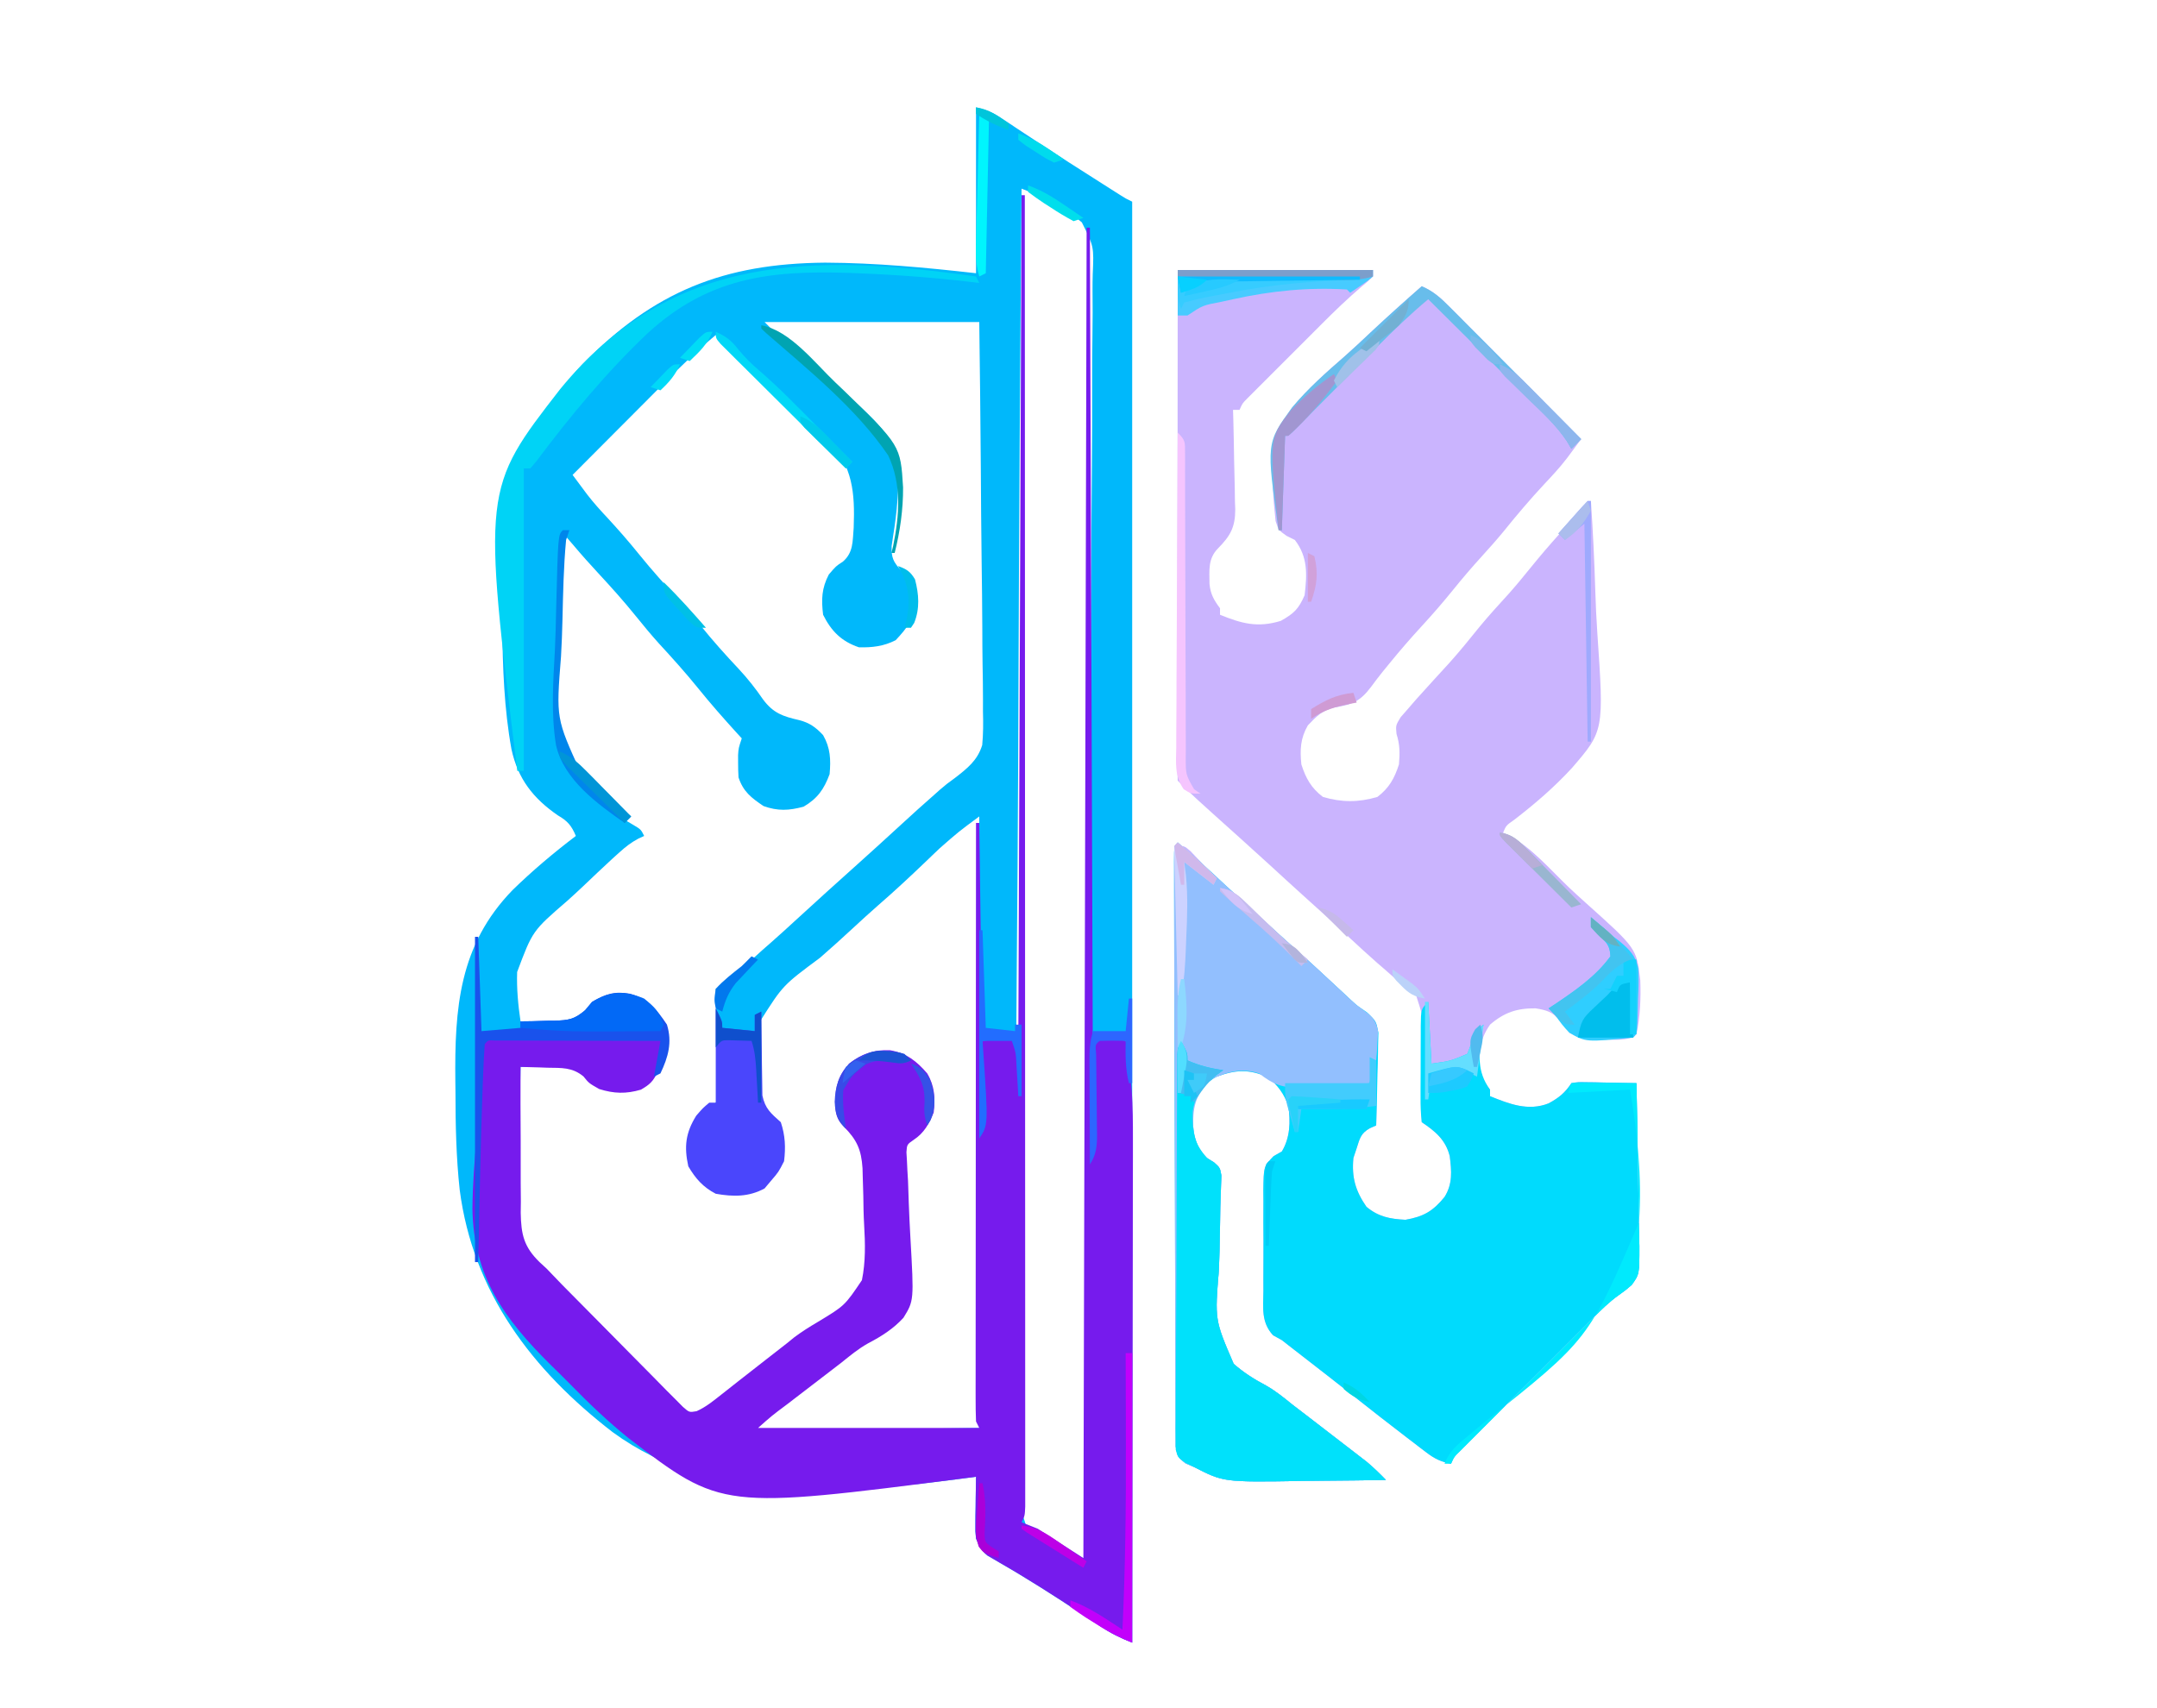 <?xml version="1.0" encoding="UTF-8"?>
<svg version="1.1" xmlns="http://www.w3.org/2000/svg" width="663" height="525">
<path d="M0 0 C19.8 0 39.6 0 60 0 C60 0.66 60 1.32 60 2 C58.522 3.459 58.522 3.459 56.484 5.149 C52.207 8.789 48.217 12.638 44.254 16.613 C43.557 17.309 42.861 18.005 42.143 18.721 C40.687 20.176 39.233 21.633 37.78 23.09 C35.548 25.328 33.31 27.559 31.072 29.791 C29.653 31.211 28.235 32.631 26.816 34.051 C26.147 34.718 25.477 35.386 24.787 36.074 C24.172 36.692 23.557 37.31 22.924 37.947 C22.382 38.489 21.84 39.032 21.281 39.592 C19.891 40.992 19.891 40.992 19 43 C18.34 43 17.68 43 17 43 C17.047 44.626 17.047 44.626 17.095 46.285 C17.204 50.331 17.273 54.377 17.33 58.424 C17.36 60.171 17.401 61.917 17.453 63.664 C17.526 66.184 17.56 68.702 17.586 71.223 C17.617 71.996 17.648 72.769 17.68 73.566 C17.683 79.042 16.228 81.692 12.39 85.582 C9.247 88.788 9.741 92.267 9.766 96.52 C10.059 99.625 11.143 101.525 13 104 C13 104.66 13 105.32 13 106 C19.687 108.711 24.542 110.055 31.688 107.875 C35.733 105.585 37.125 104.275 39 100 C39.759 93.638 40.047 88.252 36 83 C35.164 82.586 34.328 82.172 33.467 81.745 C31 80 31 80 30.083 77.194 C28.861 65.05 27.642 52.655 35.145 42.329 C39.99 36.484 45.679 31.441 51.397 26.475 C54.108 24.087 56.729 21.603 59.359 19.127 C64.491 14.324 69.71 9.629 75 5 C78.575 6.518 80.858 8.616 83.585 11.358 C84.936 12.709 84.936 12.709 86.314 14.088 C87.288 15.071 88.261 16.055 89.234 17.039 C90.237 18.046 91.24 19.052 92.244 20.057 C94.879 22.7 97.507 25.348 100.135 27.998 C102.819 30.703 105.51 33.402 108.199 36.102 C113.472 41.396 118.738 46.696 124 52 C123.057 53.272 122.113 54.542 121.167 55.811 C120.378 56.872 120.378 56.872 119.574 57.955 C117.428 60.744 115.104 63.253 112.688 65.812 C108.308 70.503 104.206 75.351 100.18 80.352 C98.022 82.973 95.787 85.492 93.5 88 C90.404 91.396 87.448 94.862 84.562 98.438 C81.487 102.241 78.312 105.901 75 109.5 C71.63 113.163 68.393 116.89 65.25 120.75 C64.513 121.651 63.775 122.552 63.016 123.48 C61.784 125.02 60.579 126.58 59.422 128.176 C56.07 132.624 53.644 133.632 48.184 134.488 C44.436 135.367 42.64 137.231 40 140 C37.706 143.963 37.54 147.478 38 152 C39.393 156.299 41.006 159.242 44.625 162 C50.395 163.71 55.605 163.71 61.375 162 C64.991 159.245 66.615 156.299 68 152 C68.294 148.53 68.295 145.929 67.242 142.613 C67 140 67 140 68.52 137.492 C69.655 136.197 69.655 136.197 70.812 134.875 C71.644 133.913 72.475 132.952 73.332 131.961 C76.713 128.209 80.107 124.47 83.527 120.754 C86.747 117.168 89.759 113.433 92.785 109.684 C95.665 106.194 98.707 102.87 101.754 99.527 C104.062 96.93 106.256 94.266 108.438 91.562 C114.26 84.371 120.44 77.527 127 71 C127.611 80.196 128.068 89.386 128.347 98.598 C128.481 102.88 128.662 107.148 128.961 111.422 C131.029 141.683 131.029 141.683 121.132 153.146 C115.762 158.997 109.756 164.154 103.474 168.999 C100.947 170.76 100.947 170.76 100 173 C100.581 173.263 101.161 173.526 101.759 173.796 C108.721 177.536 114.441 184.278 120.11 189.696 C121.855 191.343 123.622 192.967 125.412 194.567 C141.037 208.564 141.037 208.564 142.174 218.334 C142.378 223.914 142.156 229.523 141 235 C138.65 237.35 132.773 236.486 129.51 236.537 C125.934 236.468 123.632 236.381 120.527 234.508 C118.812 232.625 118.812 232.625 117.328 230.695 C115.254 228.047 113.255 227.531 110 227 C104.335 226.932 100.375 228.236 96 232 C92.695 236.738 92.192 241.386 93 247 C94.37 249.871 94.37 249.871 96 252 C96 252.66 96 253.32 96 254 C101.931 256.404 107.724 258.681 114.008 256.211 C117.184 254.47 118.977 253.035 121 250 C123.063 249.659 123.063 249.659 125.57 249.707 C126.466 249.717 127.362 249.726 128.285 249.736 C129.222 249.761 130.159 249.787 131.125 249.812 C132.07 249.826 133.015 249.84 133.988 249.854 C136.326 249.889 138.663 249.938 141 250 C141.186 257.702 141.328 265.403 141.414 273.106 C141.456 276.684 141.513 280.26 141.604 283.837 C141.691 287.293 141.738 290.748 141.759 294.205 C141.781 296.157 141.843 298.108 141.906 300.059 C141.911 308.721 141.911 308.721 139.561 312.02 C137.654 313.668 137.654 313.668 135.449 315.24 C132.568 317.311 130.202 319.653 127.701 322.169 C126.735 323.133 125.768 324.097 124.801 325.06 C123.785 326.078 122.769 327.095 121.754 328.113 C120.692 329.175 119.629 330.236 118.567 331.297 C116.357 333.505 114.15 335.715 111.944 337.926 C109.113 340.762 106.279 343.593 103.443 346.423 C101.256 348.606 99.072 350.792 96.888 352.978 C95.843 354.024 94.797 355.069 93.751 356.113 C92.296 357.566 90.844 359.021 89.393 360.478 C88.153 361.719 88.153 361.719 86.889 362.984 C84.951 364.86 84.951 364.86 84 367 C80.99 366.404 79.035 365.521 76.602 363.664 C75.965 363.183 75.328 362.701 74.672 362.206 C73.997 361.684 73.321 361.162 72.625 360.625 C71.915 360.084 71.204 359.543 70.472 358.986 C64.85 354.692 59.279 350.33 53.73 345.941 C48.555 341.851 43.339 337.814 38.127 333.77 C37.403 333.208 36.68 332.646 35.934 332.066 C35.295 331.571 34.656 331.075 33.998 330.565 C33.339 330.048 32.679 329.532 32 329 C30.661 328.261 30.661 328.261 29.296 327.508 C25.595 323.465 26.285 319.102 26.336 313.812 C26.331 312.718 26.326 311.623 26.321 310.495 C26.318 308.182 26.327 305.869 26.348 303.556 C26.375 300.013 26.348 296.473 26.316 292.93 C26.32 290.682 26.326 288.435 26.336 286.188 C26.326 285.127 26.316 284.067 26.305 282.974 C26.423 275.601 26.423 275.601 29.459 272.438 C30.298 271.963 31.136 271.489 32 271 C34.58 266.7 34.676 261.875 34 257 C32.669 253.259 30.77 250.608 27.625 248.125 C21.84 245.646 17.876 245.846 12.055 247.973 C8.459 249.77 6.748 252.503 5 256 C4.471 261.311 4.336 265.673 6.75 270.5 C8.804 273.013 8.804 273.013 11.121 274.326 C13 276 13 276 13.418 278.406 C13.382 279.358 13.345 280.31 13.308 281.291 C13.279 282.373 13.25 283.455 13.221 284.57 C13.175 285.742 13.129 286.914 13.082 288.121 C13.043 290.609 13.007 293.096 12.975 295.584 C12.905 299.503 12.813 303.417 12.661 307.334 C11.371 322.767 11.371 322.767 17.198 336.29 C20.249 338.978 23.519 341.041 27.104 342.942 C30.101 344.614 32.642 346.725 35.312 348.875 C36.919 350.106 38.525 351.336 40.131 352.566 C43.948 355.494 47.757 358.432 51.562 361.375 C52.337 361.97 53.111 362.566 53.909 363.179 C54.642 363.747 55.374 364.314 56.129 364.898 C56.779 365.4 57.43 365.902 58.1 366.419 C60.198 368.165 62.097 370.045 64 372 C57.526 372.102 51.053 372.172 44.579 372.22 C42.381 372.24 40.183 372.267 37.986 372.302 C14.109 372.671 14.109 372.671 5 368 C4.142 367.636 3.283 367.271 2.399 366.896 C0 365 0 365 -0.631 361.695 C-0.659 360.297 -0.66 358.899 -0.639 357.502 C-0.652 356.347 -0.652 356.347 -0.665 355.168 C-0.687 352.579 -0.673 349.991 -0.659 347.402 C-0.668 345.549 -0.679 343.696 -0.691 341.844 C-0.719 336.807 -0.717 331.77 -0.709 326.733 C-0.706 321.472 -0.731 316.211 -0.753 310.95 C-0.79 300.984 -0.802 291.018 -0.805 281.052 C-0.81 269.707 -0.843 258.363 -0.878 247.019 C-0.95 223.679 -0.987 200.34 -1 177 C2 177 2 177 3.98 178.723 C4.709 179.495 5.437 180.267 6.188 181.062 C8.941 183.909 11.678 186.675 14.688 189.25 C18.554 192.567 22.277 196.024 26 199.5 C31.402 204.543 31.402 204.543 36.938 209.438 C41.639 213.485 46.126 217.767 50.635 222.027 C51.564 222.901 51.564 222.901 52.512 223.793 C53.063 224.314 53.614 224.835 54.182 225.372 C56.056 227.135 56.056 227.135 58.688 228.739 C61 231 61 231 61.568 234.392 C61.541 235.711 61.515 237.031 61.488 238.391 C61.481 239.095 61.474 239.8 61.467 240.526 C61.439 242.768 61.376 245.008 61.312 247.25 C61.287 248.773 61.265 250.297 61.244 251.82 C61.189 255.548 61.103 259.274 61 263 C60.047 263.42 60.047 263.42 59.074 263.848 C56.264 265.409 55.952 266.998 55 270 C54.67 270.99 54.34 271.98 54 273 C53.416 278.958 54.645 283.142 58 288 C61.688 291.09 65.239 291.754 70 292 C75.539 291.045 78.452 289.359 82 285 C84.543 280.955 84.181 277.034 83.613 272.441 C82.361 267.455 79.216 264.811 75 262 C74.832 259.323 74.845 256.875 74.988 254.211 C75.036 252.613 75.082 251.016 75.127 249.418 C75.213 246.902 75.312 244.389 75.439 241.875 C76.21 232.164 76.21 232.164 73.326 223.182 C71.321 221.165 69.35 219.591 67 218 C65.759 216.93 64.528 215.849 63.312 214.75 C62.656 214.185 62 213.621 61.324 213.039 C58.376 210.452 55.501 207.792 52.625 205.125 C47.961 200.802 43.263 196.522 38.527 192.277 C35.151 189.235 31.805 186.159 28.458 183.083 C25.343 180.224 22.211 177.385 19.062 174.562 C4.443 161.443 4.443 161.443 0 157 C-0.097 154.975 -0.122 152.947 -0.12 150.919 C-0.121 150.277 -0.122 149.635 -0.123 148.974 C-0.125 146.807 -0.119 144.641 -0.114 142.474 C-0.113 140.927 -0.113 139.381 -0.114 137.834 C-0.114 133.621 -0.108 129.408 -0.101 125.196 C-0.095 120.798 -0.095 116.401 -0.093 112.003 C-0.09 103.67 -0.082 95.336 -0.072 87.003 C-0.061 77.518 -0.055 68.033 -0.05 58.549 C-0.04 39.032 -0.022 19.516 0 0 Z " fill="#CAB4FE" transform="translate(362,83)"/>
<path d="M0 0 C3.502 0.876 5.11 1.532 7.992 3.449 C8.77 3.961 9.547 4.473 10.348 5.001 C11.182 5.558 12.016 6.114 12.875 6.688 C14.661 7.864 16.447 9.04 18.234 10.215 C19.17 10.831 20.105 11.447 21.068 12.082 C26.06 15.348 31.091 18.55 36.125 21.75 C37.079 22.358 38.032 22.966 39.015 23.593 C40.342 24.436 40.342 24.436 41.695 25.297 C42.479 25.795 43.263 26.294 44.071 26.808 C45.979 28.027 45.979 28.027 48 29 C48 175.19 48 321.38 48 472 C44.169 470.468 41.464 469.142 38.113 466.91 C37.183 466.296 36.252 465.681 35.294 465.048 C34.31 464.393 33.326 463.738 32.312 463.062 C24.136 457.653 15.91 452.391 7.409 447.502 C6.721 447.095 6.033 446.689 5.324 446.27 C4.727 445.925 4.13 445.581 3.514 445.226 C1.585 443.664 0.952 442.29 0 440 C-0.227 437.802 -0.227 437.802 -0.195 435.453 C-0.186 434.187 -0.186 434.187 -0.176 432.895 C-0.151 431.585 -0.151 431.585 -0.125 430.25 C-0.116 429.362 -0.107 428.474 -0.098 427.559 C-0.074 425.372 -0.041 423.186 0 421 C-0.971 421.132 -1.941 421.264 -2.941 421.399 C-39.529 426.189 -80.428 430.197 -111.728 407.258 C-136.487 388.173 -154.598 364.305 -158.699 332.826 C-159.781 322.849 -159.995 312.902 -160 302.875 C-160.013 301.798 -160.027 300.721 -160.04 299.611 C-160.293 276.891 -158.886 257.59 -142.477 240.661 C-136.336 234.671 -129.832 229.182 -123 224 C-124.351 220.784 -125.538 219.413 -128.533 217.669 C-136.147 212.425 -140.823 206.409 -142.794 197.323 C-145.046 184.872 -145.485 172.25 -145.625 159.625 C-145.64 158.58 -145.655 157.536 -145.671 156.459 C-145.977 126.521 -142.039 101.246 -120.871 78.885 C-99 56.649 -77.589 48.015 -46.389 47.746 C-30.793 47.812 -15.509 49.248 0 51 C0 34.17 0 17.34 0 0 Z M14 25 C13.565 77.027 13.23 129.054 13.03 181.082 C13.006 187.225 12.981 193.368 12.956 199.512 C12.951 200.735 12.946 201.958 12.941 203.218 C12.859 223.017 12.709 242.816 12.534 262.614 C12.356 282.932 12.251 303.249 12.212 323.567 C12.186 336.104 12.104 348.638 11.95 361.174 C11.849 369.772 11.819 378.369 11.843 386.968 C11.856 391.929 11.837 396.885 11.735 401.846 C10.435 420.59 10.435 420.59 15.952 437.797 C20.415 442.025 27.509 447 34 447 C34.343 394.939 34.608 342.878 34.766 290.816 C34.785 284.67 34.804 278.524 34.824 272.378 C34.83 270.543 34.83 270.543 34.836 268.671 C34.901 248.857 35.019 229.044 35.157 209.231 C35.298 188.902 35.381 168.574 35.411 148.244 C35.432 135.699 35.497 123.155 35.619 110.61 C35.698 102.008 35.722 93.407 35.703 84.805 C35.693 79.841 35.708 74.88 35.788 69.916 C35.861 65.368 35.865 60.825 35.813 56.277 C35.807 54.635 35.826 52.992 35.873 51.35 C36.244 42.774 36.244 42.774 32.523 35.353 C27.062 30.708 20.699 27.473 14 25 Z M-65 66 C-62.094 68.906 -59.425 71.574 -56.311 74.165 C-26.038 99.757 -26.038 99.757 -24.151 112.04 C-23.548 119.813 -24.764 127.218 -25.943 134.888 C-26.008 138.458 -25.499 139.598 -23.172 142.238 C-22.611 142.72 -22.05 143.201 -21.472 143.697 C-18.871 146 -18.963 148.452 -18.688 151.812 C-18.755 157.056 -21.194 160.06 -24.688 163.812 C-28.333 165.684 -31.923 166.113 -36 166 C-41.373 164.175 -44.474 161.052 -47 156 C-47.574 151.293 -47.456 147.879 -45.25 143.625 C-43 141 -43 141 -40.929 139.675 C-37.649 136.827 -37.96 133.41 -37.602 129.263 C-37.19 118.28 -37.915 110.636 -45.305 102.122 C-49.853 97.465 -54.622 93.119 -59.5 88.812 C-61.489 86.975 -63.458 85.116 -65.426 83.256 C-70.217 78.76 -75.076 74.349 -80 70 C-85.554 74.625 -90.685 79.554 -95.777 84.68 C-96.589 85.492 -97.4 86.305 -98.236 87.143 C-100.806 89.718 -103.372 92.296 -105.938 94.875 C-107.688 96.63 -109.439 98.386 -111.189 100.141 C-115.462 104.424 -119.732 108.711 -124 113 C-123.053 114.276 -122.103 115.551 -121.154 116.825 C-120.625 117.535 -120.097 118.245 -119.552 118.976 C-117.569 121.561 -115.415 123.937 -113.188 126.312 C-109.829 129.952 -106.608 133.644 -103.5 137.5 C-99.662 142.257 -95.604 146.758 -91.465 151.254 C-89.073 153.919 -86.807 156.648 -84.562 159.438 C-80.868 164.021 -76.982 168.358 -72.948 172.64 C-70.158 175.63 -67.755 178.698 -65.438 182.062 C-62.293 186.275 -59.327 187.25 -54.305 188.402 C-51.113 189.23 -49.245 190.615 -47 193 C-44.746 196.971 -44.604 200.491 -45 205 C-46.731 209.646 -48.704 212.478 -53 215 C-57.493 216.212 -60.907 216.392 -65.312 214.812 C-69.092 212.264 -71.54 210.381 -73 206 C-73.092 204.502 -73.13 203.001 -73.125 201.5 C-73.129 200.34 -73.129 200.34 -73.133 199.156 C-73 197 -73 197 -72 194 C-72.545 193.406 -73.091 192.811 -73.652 192.199 C-77.704 187.745 -81.656 183.249 -85.438 178.562 C-89.299 173.787 -93.377 169.263 -97.535 164.746 C-99.927 162.081 -102.193 159.352 -104.438 156.562 C-108.16 151.948 -112.071 147.568 -116.103 143.226 C-118.677 140.452 -121.19 137.646 -123.625 134.75 C-124.801 133.389 -124.801 133.389 -126 132 C-126.33 132 -126.66 132 -127 132 C-127.723 142.494 -128.22 152.985 -128.5 163.5 C-128.52 164.264 -128.541 165.027 -128.562 165.814 C-129.733 189.14 -129.733 189.14 -120.105 209.475 C-115.723 213.889 -110.702 217.522 -105.317 220.617 C-103 222 -103 222 -102 224 C-102.586 224.268 -103.173 224.536 -103.777 224.812 C-106.03 226.016 -107.68 227.308 -109.575 229.015 C-110.256 229.628 -110.936 230.24 -111.637 230.872 C-114.729 233.726 -117.787 236.614 -120.828 239.524 C-122.43 241.037 -124.051 242.53 -125.693 243.999 C-136.3 253.156 -136.3 253.156 -141.045 265.822 C-141.211 270.966 -140.757 275.915 -140 281 C-137.975 281.077 -135.95 281.154 -133.925 281.229 C-132.37 281.291 -130.815 281.366 -129.261 281.45 C-125.041 281.528 -123.506 281.427 -120.152 278.602 C-119.087 277.314 -119.087 277.314 -118 276 C-113.888 273.548 -111.039 272.687 -106.375 273.5 C-102.083 274.714 -99.65 276.306 -97 280 C-94.896 284.441 -94.706 288.036 -96.062 292.75 C-97.642 296.716 -99.113 298.972 -103 301 C-109.075 302.633 -113.44 302.162 -119 299 C-119.545 298.308 -120.091 297.616 -120.652 296.902 C-124.173 294.05 -127.365 294.561 -131.75 294.75 C-132.543 294.768 -133.336 294.786 -134.152 294.805 C-136.102 294.852 -138.051 294.923 -140 295 C-140.178 302.544 -140.3 310.087 -140.385 317.632 C-140.42 320.196 -140.467 322.761 -140.528 325.325 C-140.613 329.019 -140.653 332.711 -140.684 336.406 C-140.72 337.546 -140.756 338.686 -140.793 339.86 C-140.796 345.187 -140.648 348.974 -137.106 353.121 C-135.758 354.435 -134.387 355.727 -133 357 C-131.374 358.68 -129.754 360.365 -128.138 362.055 C-126.3 363.927 -124.459 365.796 -122.613 367.66 C-122.128 368.151 -121.643 368.641 -121.143 369.146 C-118.587 371.729 -116.028 374.308 -113.466 376.885 C-111.351 379.012 -109.244 381.147 -107.143 383.289 C-104.592 385.89 -102.028 388.478 -99.455 391.058 C-98.48 392.04 -97.509 393.026 -96.543 394.016 C-95.198 395.392 -93.836 396.751 -92.474 398.11 C-91.704 398.887 -90.935 399.665 -90.142 400.466 C-88.151 402.236 -88.151 402.236 -85.883 401.855 C-83.042 400.565 -80.82 398.749 -78.375 396.812 C-77.21 395.897 -76.044 394.982 -74.879 394.066 C-74.254 393.572 -73.629 393.077 -72.985 392.567 C-70.193 390.363 -67.383 388.182 -64.566 386.01 C-63.045 384.822 -61.539 383.615 -60.047 382.39 C-56.122 379.205 -52.46 376.634 -47.848 374.539 C-42.093 371.635 -37.812 368.99 -35 363 C-33.367 355.644 -33.44 348.061 -33.5 340.562 C-33.507 339.064 -33.507 339.064 -33.514 337.535 C-33.553 334.625 -33.651 331.724 -33.781 328.816 C-33.808 327.934 -33.834 327.052 -33.861 326.144 C-34.247 320.47 -35.611 317.431 -39.633 313.381 C-42.025 310.964 -42.183 309.039 -42.25 305.75 C-42.167 301.421 -41.651 298.562 -39 295 C-35.082 291.965 -31.335 290.653 -26.375 290.938 C-21.641 291.747 -19.257 293.504 -16 297 C-13.71 300.955 -13.533 304.487 -14 309 C-15.374 312.441 -16.965 315.318 -20.125 317.399 C-22.216 318.84 -22.216 318.84 -22.394 321.23 C-22.345 322.099 -22.297 322.968 -22.248 323.864 C-22.206 324.852 -22.163 325.841 -22.12 326.859 C-22.058 327.928 -21.997 328.997 -21.934 330.098 C-21.859 332.366 -21.786 334.635 -21.717 336.904 C-21.587 340.479 -21.438 344.049 -21.239 347.621 C-20.213 366.994 -20.213 366.994 -23.2 372.019 C-26.55 375.704 -30.586 377.749 -35 380 C-37.244 381.584 -39.355 383.279 -41.5 385 C-42.574 385.829 -43.649 386.656 -44.727 387.48 C-46.974 389.209 -49.218 390.941 -51.461 392.676 C-56.906 396.883 -62.355 401.062 -68 405 C-67.67 405.66 -67.34 406.32 -67 407 C-44.56 406.67 -22.12 406.34 1 406 C1 343.96 1 281.92 1 218 C-5.377 222.715 -5.377 222.715 -11.219 227.84 C-11.924 228.511 -12.629 229.182 -13.355 229.873 C-14.063 230.554 -14.771 231.236 -15.5 231.938 C-20.295 236.527 -25.126 241.035 -30.143 245.381 C-32.809 247.705 -35.402 250.1 -38 252.5 C-41.278 255.52 -44.566 258.522 -47.938 261.438 C-59.355 269.919 -59.355 269.919 -66.193 280.696 C-66.264 283.861 -66.322 287.025 -66.35 290.191 C-66.367 291.557 -66.394 292.922 -66.432 294.288 C-66.487 296.259 -66.506 298.231 -66.523 300.203 C-66.543 301.386 -66.563 302.568 -66.583 303.786 C-65.835 307.911 -64.069 309.255 -61 312 C-59.644 316.068 -59.469 319.747 -60 324 C-62.061 327.974 -64.194 330.663 -68 333 C-72.644 333.776 -77.699 334.067 -82.047 332.051 C-85.218 329.563 -87.075 326.885 -88 323 C-88.477 317.753 -87.862 314.442 -85 310 C-84.148 309.448 -83.295 308.896 -82.417 308.327 C-79.64 306.124 -79.64 306.124 -79.432 302.333 C-79.433 300.873 -79.461 299.412 -79.512 297.953 C-79.522 296.796 -79.522 296.796 -79.533 295.616 C-79.561 293.16 -79.624 290.706 -79.688 288.25 C-79.713 286.582 -79.735 284.914 -79.756 283.246 C-79.811 279.163 -79.897 275.082 -80 271 C-79.374 270.701 -78.748 270.401 -78.103 270.093 C-75.837 268.915 -74.496 267.664 -72.75 265.812 C-69.727 262.7 -66.577 259.841 -63.293 257.008 C-60.531 254.589 -57.826 252.111 -55.125 249.625 C-48.986 243.978 -42.788 238.397 -36.578 232.828 C-31.986 228.704 -27.418 224.554 -22.875 220.375 C-19.573 217.339 -16.258 214.321 -12.875 211.375 C-12.302 210.863 -11.73 210.352 -11.14 209.825 C-9 208 -9 208 -6.474 206.167 C-2.649 203.201 0.449 200.786 1.907 196.058 C2.228 192.591 2.239 189.25 2.135 185.769 C2.137 184.471 2.138 183.172 2.14 181.834 C2.143 178.298 2.084 174.766 2.014 171.231 C1.951 167.528 1.946 163.824 1.934 160.12 C1.903 153.118 1.821 146.117 1.72 139.116 C1.587 129.647 1.533 120.178 1.475 110.708 C1.381 95.804 1.182 80.904 1 66 C-20.78 66 -42.56 66 -65 66 Z " fill="#00B8FB" transform="translate(300,33)"/>
<path d="M0 0 C4.9 4.145 9.643 8.411 14.312 12.812 C20.144 18.282 26.033 23.678 32 29 C38.175 34.525 44.301 40.098 50.359 45.751 C50.875 46.23 51.39 46.709 51.922 47.203 C52.596 47.832 52.596 47.832 53.284 48.474 C55.166 50.207 55.166 50.207 58.156 52.207 C61 55 61 55 61.681 58.505 C61.65 59.82 61.618 61.134 61.586 62.488 C61.577 63.191 61.569 63.895 61.56 64.619 C61.527 66.852 61.452 69.081 61.375 71.312 C61.345 72.831 61.318 74.35 61.293 75.869 C61.227 79.581 61.124 83.29 61 87 C60.047 87.42 60.047 87.42 59.074 87.848 C56.264 89.409 55.952 90.998 55 94 C54.505 95.485 54.505 95.485 54 97 C53.416 102.958 54.645 107.142 58 112 C61.688 115.09 65.239 115.754 70 116 C75.539 115.045 78.452 113.359 82 109 C84.543 104.955 84.181 101.034 83.613 96.441 C82.361 91.455 79.216 88.811 75 86 C74.708 83.328 74.604 80.891 74.637 78.219 C74.636 77.065 74.636 77.065 74.635 75.888 C74.638 74.26 74.647 72.633 74.664 71.005 C74.687 68.51 74.684 66.015 74.678 63.52 C74.683 61.94 74.69 60.361 74.699 58.781 C74.698 58.032 74.697 57.283 74.696 56.512 C74.769 51.231 74.769 51.231 77 49 C77.495 58.405 77.495 58.405 78 68 C83.816 67.199 83.816 67.199 89 65 C90.171 62.071 90.171 62.071 91 59 C92.625 57.125 92.625 57.125 94 56 C93.835 56.804 93.67 57.609 93.5 58.438 C92.567 65.085 91.884 70.34 96 76 C96 76.66 96 77.32 96 78 C101.931 80.404 107.724 82.681 114.008 80.211 C117.184 78.47 118.977 77.035 121 74 C123.063 73.659 123.063 73.659 125.57 73.707 C126.466 73.717 127.362 73.726 128.285 73.736 C129.222 73.761 130.159 73.787 131.125 73.812 C132.542 73.833 132.542 73.833 133.988 73.854 C136.326 73.889 138.663 73.938 141 74 C141.186 81.702 141.328 89.403 141.414 97.106 C141.456 100.684 141.513 104.26 141.604 107.837 C141.691 111.293 141.738 114.748 141.759 118.205 C141.781 120.157 141.843 122.108 141.906 124.059 C141.911 132.721 141.911 132.721 139.561 136.02 C137.654 137.668 137.654 137.668 135.449 139.24 C132.568 141.311 130.202 143.653 127.701 146.169 C126.735 147.133 125.768 148.097 124.801 149.06 C123.785 150.078 122.769 151.095 121.754 152.113 C120.692 153.175 119.629 154.236 118.567 155.297 C116.357 157.505 114.15 159.715 111.944 161.926 C109.113 164.762 106.279 167.593 103.443 170.423 C101.256 172.606 99.072 174.792 96.888 176.978 C95.843 178.024 94.797 179.069 93.751 180.113 C92.296 181.566 90.844 183.021 89.393 184.478 C88.153 185.719 88.153 185.719 86.889 186.984 C84.951 188.86 84.951 188.86 84 191 C80.99 190.404 79.035 189.521 76.602 187.664 C75.965 187.183 75.328 186.701 74.672 186.206 C73.997 185.684 73.321 185.162 72.625 184.625 C71.915 184.084 71.204 183.543 70.472 182.986 C64.85 178.692 59.279 174.33 53.73 169.941 C48.555 165.851 43.339 161.814 38.127 157.77 C37.403 157.208 36.68 156.646 35.934 156.066 C35.295 155.571 34.656 155.075 33.998 154.565 C33.339 154.048 32.679 153.532 32 153 C31.108 152.507 30.215 152.015 29.296 151.508 C25.595 147.465 26.285 143.102 26.336 137.812 C26.331 136.718 26.326 135.623 26.321 134.495 C26.318 132.182 26.327 129.869 26.348 127.556 C26.375 124.013 26.348 120.473 26.316 116.93 C26.32 114.682 26.326 112.435 26.336 110.188 C26.326 109.127 26.316 108.067 26.305 106.974 C26.423 99.601 26.423 99.601 29.459 96.438 C30.298 95.963 31.136 95.489 32 95 C34.58 90.7 34.676 85.875 34 81 C32.669 77.259 30.77 74.608 27.625 72.125 C21.84 69.646 17.876 69.846 12.055 71.973 C8.459 73.77 6.748 76.503 5 80 C4.471 85.311 4.336 89.673 6.75 94.5 C8.804 97.013 8.804 97.013 11.121 98.326 C13 100 13 100 13.418 102.406 C13.382 103.358 13.345 104.31 13.308 105.291 C13.279 106.373 13.25 107.455 13.221 108.57 C13.175 109.742 13.129 110.914 13.082 112.121 C13.043 114.609 13.007 117.096 12.975 119.584 C12.905 123.503 12.813 127.417 12.661 131.334 C11.371 146.767 11.371 146.767 17.198 160.29 C20.249 162.978 23.519 165.041 27.104 166.942 C30.101 168.614 32.642 170.725 35.312 172.875 C36.919 174.106 38.525 175.336 40.131 176.566 C43.948 179.494 47.757 182.432 51.562 185.375 C52.337 185.97 53.111 186.566 53.909 187.179 C54.642 187.747 55.374 188.314 56.129 188.898 C57.105 189.651 57.105 189.651 58.1 190.419 C60.198 192.165 62.097 194.045 64 196 C57.526 196.102 51.053 196.172 44.579 196.22 C42.381 196.24 40.183 196.267 37.986 196.302 C14.109 196.671 14.109 196.671 5 192 C4.142 191.636 3.283 191.271 2.399 190.896 C0 189 0 189 -0.634 185.698 C-0.663 184.302 -0.665 182.905 -0.646 181.509 C-0.655 180.739 -0.664 179.97 -0.673 179.177 C-0.698 176.59 -0.686 174.004 -0.675 171.417 C-0.685 169.566 -0.698 167.715 -0.712 165.864 C-0.744 160.832 -0.746 155.799 -0.742 150.766 C-0.742 145.508 -0.77 140.25 -0.795 134.992 C-0.833 126.164 -0.853 117.335 -0.859 108.506 C-0.869 96.039 -0.913 83.571 -0.964 71.104 C-0.997 62.486 -1.022 53.867 -1.046 45.249 C-1.052 43.154 -1.058 41.06 -1.064 38.965 C-1.082 32.997 -1.094 27.03 -1.098 21.062 C-1.1 19.25 -1.104 17.438 -1.109 15.625 C-1.116 13.163 -1.117 10.7 -1.116 8.237 C-1.119 7.511 -1.123 6.784 -1.126 6.036 C-1.114 1.114 -1.114 1.114 0 0 Z " fill="#00DBFD" transform="translate(362,259)"/>
<path d="M0 0 C0.33 0 0.66 0 1 0 C1.023 51.688 1.04 103.376 1.051 155.064 C1.052 161.16 1.054 167.256 1.055 173.352 C1.055 175.173 1.055 175.173 1.056 177.03 C1.06 196.706 1.068 216.382 1.077 236.059 C1.086 256.234 1.092 276.409 1.094 296.584 C1.095 309.043 1.1 321.502 1.108 333.961 C1.113 342.493 1.115 351.026 1.114 359.558 C1.113 364.488 1.114 369.417 1.119 374.347 C1.124 378.854 1.124 383.36 1.121 387.867 C1.12 389.503 1.122 391.14 1.125 392.777 C1.129 394.989 1.127 397.201 1.123 399.413 C1.123 400.646 1.124 401.878 1.124 403.148 C1 406 1 406 0 408 C1.65 408.66 3.3 409.32 5 410 C9.62 412.97 14.24 415.94 19 419 C19.33 284.03 19.66 149.06 20 10 C20.33 10 20.66 10 21 10 C21.33 103.39 21.66 196.78 22 293 C22 282.44 22 271.88 22 261 C25.85 258.433 27.586 259.167 32 260 C33.946 270.136 34.276 279.995 34.227 290.265 C34.226 291.961 34.227 293.658 34.228 295.354 C34.229 299.92 34.217 304.485 34.203 309.05 C34.19 313.836 34.189 318.622 34.187 323.408 C34.181 332.452 34.164 341.497 34.144 350.542 C34.122 360.847 34.111 371.152 34.101 381.457 C34.08 402.638 34.045 423.819 34 445 C30.396 443.604 27.335 442.055 24.113 439.91 C23.183 439.296 22.252 438.681 21.294 438.048 C20.31 437.393 19.326 436.738 18.312 436.062 C10.136 430.653 1.91 425.391 -6.591 420.502 C-7.279 420.095 -7.967 419.689 -8.676 419.27 C-9.273 418.925 -9.87 418.581 -10.486 418.226 C-12.415 416.664 -13.048 415.29 -14 413 C-14.227 410.802 -14.227 410.802 -14.195 408.453 C-14.186 407.187 -14.186 407.187 -14.176 405.895 C-14.151 404.585 -14.151 404.585 -14.125 403.25 C-14.116 402.362 -14.107 401.474 -14.098 400.559 C-14.074 398.372 -14.041 396.186 -14 394 C-14.973 394.13 -15.946 394.259 -16.948 394.393 C-92.185 404.052 -92.185 404.052 -120.814 382.126 C-127.084 377.062 -132.867 371.571 -138.49 365.803 C-140.539 363.712 -142.626 361.666 -144.723 359.624 C-159.084 345.407 -168.474 332.334 -168.792 311.602 C-168.715 304.286 -168.196 297.027 -167.451 289.752 C-166.795 283.297 -166.745 276.86 -166.688 270.375 C-166.621 267.172 -166.418 264.187 -166 261 C-162.695 258.797 -161.723 258.754 -157.886 258.773 C-156.845 258.773 -155.804 258.773 -154.732 258.773 C-153.61 258.784 -152.488 258.794 -151.332 258.805 C-150.182 258.808 -149.032 258.81 -147.847 258.813 C-144.169 258.824 -140.491 258.85 -136.812 258.875 C-134.321 258.885 -131.829 258.894 -129.338 258.902 C-123.225 258.924 -117.113 258.958 -111 259 C-109.85 262.449 -110.186 263.584 -111.188 267 C-111.429 267.866 -111.67 268.733 -111.918 269.625 C-113.205 272.449 -114.327 273.46 -117 275 C-121.577 276.337 -125.27 276.227 -129.812 274.812 C-133 273 -133 273 -134.652 270.934 C-138.126 268.072 -141.372 268.33 -145.75 268.25 C-146.543 268.22 -147.336 268.191 -148.152 268.16 C-150.101 268.09 -152.051 268.043 -154 268 C-154.035 275.545 -154.015 283.087 -153.957 290.632 C-153.944 293.196 -153.943 295.761 -153.955 298.325 C-153.97 302.02 -153.941 305.712 -153.902 309.406 C-153.917 310.546 -153.931 311.686 -153.946 312.86 C-153.825 319.546 -152.98 323.298 -148.155 328.015 C-147.088 328.998 -147.088 328.998 -146 330 C-144.405 331.649 -142.815 333.304 -141.23 334.963 C-136.469 339.812 -131.684 344.638 -126.893 349.457 C-124.827 351.537 -122.768 353.623 -120.716 355.716 C-118.223 358.259 -115.717 360.789 -113.203 363.31 C-111.788 364.735 -110.385 366.173 -108.982 367.61 C-108.124 368.465 -107.266 369.32 -106.382 370.201 C-105.255 371.341 -105.255 371.341 -104.104 372.504 C-102.142 374.235 -102.142 374.235 -99.889 373.849 C-97.04 372.568 -94.822 370.75 -92.375 368.812 C-91.537 368.155 -91.537 368.155 -90.683 367.484 C-89.45 366.515 -88.219 365.544 -86.989 364.571 C-84.167 362.342 -81.327 360.134 -78.487 357.927 C-77.069 356.824 -75.652 355.72 -74.236 354.615 C-73.199 353.806 -73.199 353.806 -72.141 352.98 C-71.393 352.372 -70.645 351.764 -69.875 351.137 C-67.516 349.384 -65.211 347.924 -62.685 346.441 C-54.359 341.419 -54.359 341.419 -49.071 333.568 C-47.922 327.924 -48.049 322.332 -48.388 316.605 C-48.564 313.606 -48.613 310.625 -48.643 307.621 C-48.693 305.698 -48.751 303.775 -48.816 301.852 C-48.839 300.966 -48.861 300.08 -48.884 299.168 C-49.254 293.478 -50.595 290.44 -54.631 286.38 C-56.993 283.998 -57.206 282.061 -57.312 278.812 C-57.227 274.005 -56.286 270.582 -53 267 C-49.121 263.962 -45.369 262.656 -40.438 262.875 C-35.443 263.722 -32.25 266.206 -29 270 C-26.677 273.938 -26.533 277.483 -27 282 C-28.374 285.442 -29.966 288.319 -33.126 290.4 C-35.216 291.84 -35.216 291.84 -35.387 294.223 C-35.336 295.089 -35.285 295.955 -35.232 296.848 C-35.186 297.833 -35.141 298.818 -35.094 299.833 C-35.03 300.899 -34.965 301.965 -34.898 303.062 C-34.819 305.327 -34.742 307.591 -34.668 309.855 C-34.532 313.422 -34.376 316.983 -34.164 320.545 C-33.069 339.853 -33.069 339.853 -36.301 345.12 C-39.442 348.551 -43.071 350.84 -47.169 352.98 C-50.228 354.684 -52.833 356.873 -55.562 359.062 C-56.624 359.882 -57.688 360.698 -58.754 361.512 C-62.171 364.131 -65.586 366.752 -69 369.375 C-70.031 370.166 -71.062 370.958 -72.125 371.773 C-76.718 375.205 -76.718 375.205 -81 379 C-58.56 379 -36.12 379 -13 379 C-13.33 378.34 -13.66 377.68 -14 377 C-14.095 374.582 -14.13 372.193 -14.12 369.774 C-14.122 368.645 -14.122 368.645 -14.123 367.492 C-14.124 364.955 -14.119 362.419 -14.114 359.882 C-14.113 358.069 -14.113 356.256 -14.114 354.443 C-14.114 349.509 -14.108 344.576 -14.101 339.642 C-14.095 334.491 -14.095 329.339 -14.093 324.187 C-14.09 314.427 -14.082 304.666 -14.072 294.906 C-14.061 283.796 -14.055 272.686 -14.05 261.576 C-14.04 238.717 -14.022 215.859 -14 193 C-13.67 193 -13.34 193 -13 193 C-12.67 218.41 -12.34 243.82 -12 270 C-12 266.7 -12 263.4 -12 260 C-9.03 259.67 -6.06 259.34 -3 259 C-2.01 260.485 -2.01 260.485 -1 262 C-0.505 132.31 -0.505 132.31 0 0 Z " fill="#761BED" transform="translate(314,60)"/>
<path d="M0 0 C4.9 4.145 9.643 8.411 14.312 12.812 C20.144 18.282 26.033 23.678 32 29 C38.175 34.525 44.301 40.098 50.359 45.751 C50.875 46.23 51.39 46.709 51.922 47.203 C52.426 47.675 52.93 48.146 53.449 48.632 C54.986 50.03 54.986 50.03 56.711 51.249 C59.647 53.405 60.9 54.467 61.586 58.113 C61.516 59.169 61.447 60.225 61.375 61.312 C61.321 62.381 61.267 63.45 61.211 64.551 C61.141 65.359 61.072 66.167 61 67 C60.67 67 60.34 67 60 67 C59.67 69.31 59.34 71.62 59 74 C52.753 74.771 46.606 75.237 40.312 75.312 C39.09 75.356 39.09 75.356 37.842 75.4 C32.325 75.458 29.463 74.509 25 71 C19.596 69.199 14.968 70.516 10 73 C5.176 77.944 4.653 81.527 4.715 88.234 C5.11 92.065 6.446 94.163 9 97 C9.7 97.437 10.4 97.875 11.121 98.326 C13 100 13 100 13.418 102.406 C13.382 103.358 13.345 104.31 13.308 105.291 C13.279 106.373 13.25 107.455 13.221 108.57 C13.175 109.742 13.129 110.914 13.082 112.121 C13.043 114.609 13.007 117.096 12.975 119.584 C12.905 123.503 12.813 127.417 12.661 131.334 C11.371 146.767 11.371 146.767 17.198 160.29 C20.249 162.978 23.519 165.041 27.104 166.942 C30.101 168.614 32.642 170.725 35.312 172.875 C36.919 174.106 38.525 175.336 40.131 176.566 C43.948 179.494 47.757 182.432 51.562 185.375 C52.337 185.97 53.111 186.566 53.909 187.179 C54.642 187.747 55.374 188.314 56.129 188.898 C57.105 189.651 57.105 189.651 58.1 190.419 C60.198 192.165 62.097 194.045 64 196 C57.526 196.102 51.053 196.172 44.579 196.22 C42.381 196.24 40.183 196.267 37.986 196.302 C14.109 196.671 14.109 196.671 5 192 C4.142 191.636 3.283 191.271 2.399 190.896 C0 189 0 189 -0.634 185.698 C-0.663 184.302 -0.665 182.905 -0.646 181.509 C-0.655 180.739 -0.664 179.97 -0.673 179.177 C-0.698 176.59 -0.686 174.004 -0.675 171.417 C-0.685 169.566 -0.698 167.715 -0.712 165.864 C-0.744 160.832 -0.746 155.799 -0.742 150.766 C-0.742 145.508 -0.77 140.25 -0.795 134.992 C-0.833 126.164 -0.853 117.335 -0.859 108.506 C-0.869 96.039 -0.913 83.571 -0.964 71.104 C-0.997 62.486 -1.022 53.867 -1.046 45.249 C-1.052 43.154 -1.058 41.06 -1.064 38.965 C-1.082 32.997 -1.094 27.03 -1.098 21.062 C-1.1 19.25 -1.104 17.438 -1.109 15.625 C-1.116 13.163 -1.117 10.7 -1.116 8.237 C-1.119 7.511 -1.123 6.784 -1.126 6.036 C-1.114 1.114 -1.114 1.114 0 0 Z " fill="#92BFFE" transform="translate(362,259)"/>
<path d="M0 0 C2 3.75 2 3.75 2 6 C5.651 7.611 9.051 8.449 13 9 C12.258 9.536 11.515 10.072 10.75 10.625 C6.973 13.887 4.366 16.522 3.613 21.621 C3.379 27.574 3.871 31.412 8 36 C8.7 36.437 9.4 36.875 10.121 37.326 C12 39 12 39 12.418 41.406 C12.382 42.358 12.345 43.31 12.308 44.291 C12.279 45.373 12.25 46.455 12.221 47.57 C12.175 48.742 12.129 49.914 12.082 51.121 C12.043 53.609 12.007 56.096 11.975 58.584 C11.905 62.503 11.813 66.417 11.661 70.334 C10.371 85.767 10.371 85.767 16.198 99.29 C19.249 101.978 22.519 104.041 26.104 105.942 C29.101 107.614 31.642 109.725 34.312 111.875 C35.919 113.106 37.525 114.336 39.131 115.566 C42.948 118.494 46.757 121.432 50.562 124.375 C51.724 125.268 51.724 125.268 52.909 126.179 C53.642 126.747 54.374 127.314 55.129 127.898 C56.105 128.651 56.105 128.651 57.1 129.419 C59.198 131.165 61.097 133.045 63 135 C56.526 135.102 50.053 135.172 43.579 135.22 C41.381 135.24 39.183 135.267 36.986 135.302 C13.109 135.671 13.109 135.671 4 131 C3.141 130.587 2.282 130.174 1.397 129.748 C-1 128 -1 128 -1.618 125.669 C-1.615 124.745 -1.611 123.821 -1.608 122.869 C-1.616 121.808 -1.625 120.746 -1.633 119.653 C-1.617 118.489 -1.6 117.324 -1.583 116.125 C-1.586 114.899 -1.588 113.672 -1.591 112.409 C-1.592 109.045 -1.571 105.682 -1.54 102.319 C-1.512 98.802 -1.512 95.284 -1.509 91.767 C-1.5 85.862 -1.472 79.956 -1.432 74.051 C-1.375 65.716 -1.353 57.382 -1.337 49.048 C-1.324 43.281 -1.304 37.514 -1.281 31.747 C-1.276 30.347 -1.271 28.947 -1.266 27.547 C-1.25 22.947 -1.224 18.346 -1.193 13.746 C-1.189 12.58 -1.184 11.413 -1.18 10.212 C-1.171 9.153 -1.163 8.094 -1.154 7.004 C-1.148 6.08 -1.143 5.157 -1.137 4.206 C-1 2 -1 2 0 0 Z " fill="#00E1FB" transform="translate(363,320)"/>
<path d="M0 0 C2 4 2 4 2 6 C5.3 6.33 8.6 6.66 12 7 C12 5.35 12 3.7 12 2 C12.66 1.67 13.32 1.34 14 1 C14.004 1.852 14.008 2.705 14.012 3.583 C14.04 6.761 14.089 9.938 14.153 13.115 C14.176 14.488 14.19 15.86 14.196 17.233 C14.205 19.211 14.249 21.19 14.293 23.168 C14.309 24.357 14.324 25.545 14.341 26.77 C15.177 30.866 16.942 32.255 20 35 C21.357 39.07 21.525 42.744 21 47 C19.312 50.312 19.312 50.312 17 53 C16.34 53.784 15.68 54.568 15 55.375 C10.146 58.004 5.379 57.946 0 57 C-3.909 54.971 -6.222 52.319 -8.438 48.562 C-9.764 42.521 -9.279 38.27 -6 33 C-3.938 30.625 -3.938 30.625 -2 29 C-1.34 29 -0.68 29 0 29 C0 19.43 0 9.86 0 0 Z " fill="#4A46FC" transform="translate(220,310)"/>
<path d="M0 0 C0.33 0 0.66 0 1 0 C1.33 9.57 1.66 19.14 2 29 C5.96 28.67 9.92 28.34 14 28 C14 27.34 14 26.68 14 26 C15.169 25.986 16.338 25.972 17.543 25.957 C19.091 25.91 20.639 25.862 22.188 25.812 C22.956 25.807 23.725 25.801 24.518 25.795 C28.784 25.63 30.489 25.436 33.848 22.57 C34.558 21.722 35.268 20.874 36 20 C40.112 17.548 42.961 16.687 47.625 17.5 C53.178 19.023 55.871 22.307 59 27 C60.682 32.435 59.396 36.987 57 42 C56.01 42.495 56.01 42.495 55 43 C55.66 39.37 56.32 35.74 57 32 C49.47 31.975 41.941 31.957 34.411 31.945 C31.847 31.94 29.283 31.933 26.719 31.925 C23.043 31.912 19.367 31.907 15.691 31.902 C14.537 31.897 13.383 31.892 12.194 31.887 C11.133 31.887 10.072 31.887 8.979 31.886 C8.039 31.884 7.1 31.882 6.132 31.88 C4.016 31.762 4.016 31.762 3 33 C2.77 36.13 2.615 39.24 2.5 42.375 C2.44 43.893 2.44 43.893 2.379 45.441 C1.708 63.62 1.387 81.813 1 100 C0.67 100 0.34 100 0 100 C0 67 0 34 0 0 Z " fill="#1952EC" transform="translate(146,288)"/>
<path d="M0 0 C0.33 0.66 0.66 1.32 1 2 C-0.354 1.832 -0.354 1.832 -1.736 1.661 C-13.303 0.304 -24.862 -0.551 -36.5 -1 C-37.426 -1.036 -38.353 -1.072 -39.307 -1.109 C-63.707 -1.913 -82.403 0.499 -100.863 17.382 C-113.518 29.352 -124.754 42.957 -135.185 56.881 C-135.784 57.58 -136.383 58.279 -137 59 C-137.66 59 -138.32 59 -139 59 C-139 89.69 -139 120.38 -139 152 C-139.66 152 -140.32 152 -141 152 C-151.645 65.317 -151.645 65.317 -127.832 34.644 C-93.61 -7.123 -50.022 -7.072 0 0 Z " fill="#00D3F6" transform="translate(300,85)"/>
<path d="M0 0 C4.785 4.004 4.785 4.004 7 6 C7.591 6.449 8.182 6.897 8.791 7.359 C11.818 9.897 13.735 11.763 14.578 15.704 C14.724 18.79 14.662 21.791 14.5 24.875 C14.477 25.932 14.454 26.989 14.43 28.078 C14.212 35.788 14.212 35.788 13 37 C-1.547 38.401 -1.547 38.401 -6.613 35.508 C-8.31 33.756 -9.668 32.037 -11 30 C-11.66 29.34 -12.32 28.68 -13 28 C-12.383 27.599 -11.765 27.198 -11.129 26.785 C-4.925 22.621 1.591 18.131 6 12 C5.837 8.615 4.917 7.917 2.438 5.438 C1.633 4.633 0.829 3.829 0 3 C0 2.01 0 1.02 0 0 Z " fill="#2FCEFF" transform="translate(489,282)"/>
<path d="M0 0 C19.8 0 39.6 0 60 0 C60 0.66 60 1.32 60 2 C58.469 3.289 58.469 3.289 56.5 4.625 C55.85 5.071 55.201 5.517 54.531 5.977 C54.026 6.314 53.521 6.652 53 7 C52.505 6.505 52.505 6.505 52 6 C40.007 5.291 28.701 6.418 17 9 C15.792 9.263 14.584 9.526 13.34 9.797 C7.639 10.881 7.639 10.881 3 14 C2.01 14 1.02 14 0 14 C0 9.38 0 4.76 0 0 Z " fill="#47CBFF" transform="translate(362,83)"/>
<path d="M0 0 C3.575 1.518 5.858 3.616 8.585 6.358 C9.486 7.259 10.386 8.159 11.314 9.088 C12.288 10.071 13.261 11.055 14.234 12.039 C15.237 13.046 16.24 14.052 17.244 15.057 C19.879 17.7 22.507 20.348 25.135 22.998 C27.819 25.703 30.51 28.402 33.199 31.102 C38.472 36.396 43.738 41.696 49 47 C48.01 47.99 47.02 48.98 46 50 C45.529 49.203 45.057 48.405 44.571 47.583 C41.312 42.708 37.014 38.768 32.859 34.664 C31.977 33.785 31.095 32.905 30.186 31.999 C27.855 29.678 25.52 27.361 23.183 25.046 C20.793 22.676 18.408 20.301 16.023 17.926 C11.354 13.279 6.679 8.637 2 4 C-3.47 8.556 -8.519 13.401 -13.523 18.461 C-14.31 19.252 -15.097 20.042 -15.908 20.857 C-18.399 23.36 -20.887 25.867 -23.375 28.375 C-26.672 31.698 -29.972 35.018 -33.273 38.336 C-34.034 39.105 -34.794 39.873 -35.577 40.665 C-36.276 41.367 -36.974 42.068 -37.693 42.791 C-38.309 43.412 -38.925 44.033 -39.56 44.674 C-41 46 -41 46 -42 46 C-42.33 55.57 -42.66 65.14 -43 75 C-43.33 75 -43.66 75 -44 75 C-47.794 48.2 -47.794 48.2 -39.875 37.317 C-35.019 31.485 -29.32 26.44 -23.603 21.475 C-20.892 19.087 -18.271 16.603 -15.641 14.127 C-10.509 9.324 -5.29 4.629 0 0 Z " fill="#68BDEB" transform="translate(437,88)"/>
<path d="M0 0 C3.2 2.6 4.699 4.096 6 8 C5.67 8.66 5.34 9.32 5 10 C-23.933 10.206 -23.933 10.206 -38 9 C-38 8.34 -38 7.68 -38 7 C-36.831 6.986 -35.662 6.972 -34.457 6.957 C-32.909 6.91 -31.361 6.862 -29.812 6.812 C-29.044 6.807 -28.275 6.801 -27.482 6.795 C-23.216 6.63 -21.511 6.436 -18.152 3.57 C-17.442 2.722 -16.732 1.874 -16 1 C-10.29 -2.404 -6.015 -2.512 0 0 Z " fill="#0269F6" transform="translate(198,307)"/>
<path d="M0 0 C6.6 0 13.2 0 20 0 C20.181 7.702 20.328 15.403 20.414 23.106 C20.456 26.684 20.513 30.26 20.604 33.837 C20.691 37.293 20.738 40.748 20.759 44.205 C20.781 46.157 20.843 48.108 20.906 50.059 C20.911 58.721 20.911 58.721 18.561 62.02 C16.654 63.668 16.654 63.668 14.449 65.24 C11.568 67.311 9.202 69.653 6.701 72.169 C5.735 73.133 4.768 74.097 3.801 75.06 C2.785 76.078 1.769 77.095 0.754 78.113 C-0.308 79.175 -1.371 80.236 -2.433 81.297 C-4.643 83.505 -6.85 85.715 -9.056 87.926 C-11.887 90.762 -14.721 93.593 -17.557 96.423 C-19.744 98.606 -21.928 100.792 -24.112 102.978 C-25.157 104.024 -26.203 105.069 -27.249 106.113 C-28.704 107.566 -30.156 109.021 -31.607 110.478 C-32.434 111.305 -33.26 112.132 -34.111 112.984 C-36.049 114.86 -36.049 114.86 -37 117 C-37.66 117 -38.32 117 -39 117 C-37.458 113.086 -35.054 111.128 -31.832 108.493 C-30.742 107.587 -29.654 106.679 -28.567 105.77 C-27.99 105.289 -27.413 104.807 -26.819 104.312 C5.327 78.799 5.327 78.799 20.801 42.738 C21.705 29.1 20.349 15.433 18 2 C11.73 2.33 5.46 2.66 -1 3 C-0.67 2.01 -0.34 1.02 0 0 Z " fill="#00EAFD" transform="translate(483,333)"/>
<path d="M0 0 C2.403 2.403 2.25 2.924 2.252 6.2 C2.257 7.08 2.262 7.961 2.268 8.868 C2.264 9.836 2.26 10.805 2.255 11.802 C2.259 12.82 2.263 13.838 2.266 14.887 C2.273 17.103 2.276 19.319 2.274 21.535 C2.273 25.039 2.286 28.544 2.303 32.048 C2.35 42.015 2.374 51.981 2.381 61.947 C2.386 68.038 2.41 74.129 2.446 80.219 C2.456 82.544 2.458 84.868 2.453 87.193 C2.446 90.442 2.463 93.69 2.486 96.939 C2.478 97.903 2.469 98.868 2.461 99.861 C2.46 105.146 2.46 105.146 5.032 109.629 C5.682 110.081 6.331 110.534 7 111 C4 111 4 111 1.841 109.642 C-1.017 105.54 -0.525 101.608 -0.454 96.724 C-0.455 95.679 -0.455 94.635 -0.456 93.559 C-0.453 90.107 -0.422 86.655 -0.391 83.203 C-0.383 80.81 -0.377 78.417 -0.373 76.023 C-0.358 69.723 -0.319 63.424 -0.275 57.124 C-0.234 50.696 -0.215 44.268 -0.195 37.84 C-0.152 25.226 -0.085 12.613 0 0 Z " fill="#F5C5FE" transform="translate(362,133)"/>
<path d="M0 0 C0.66 0.33 1.32 0.66 2 1 C2 5.62 2 10.24 2 15 C-5.689 16.061 -13.245 16.099 -21 16 C-21.33 18.31 -21.66 20.62 -22 23 C-22.33 23 -22.66 23 -23 23 C-23.506 21.252 -24.005 19.501 -24.5 17.75 C-24.778 16.775 -25.057 15.801 -25.344 14.797 C-26 12 -26 12 -26 8 C-17.42 8 -8.84 8 0 8 C0 5.36 0 2.72 0 0 Z " fill="#42CCFD" transform="translate(421,325)"/>
<path d="M0 0 C0.66 0 1.32 0 2 0 C2 29.37 2 58.74 2 89 C-2.569 87.172 -6.223 85.137 -10.312 82.5 C-11.28 81.895 -11.28 81.895 -12.268 81.277 C-13.883 80.242 -15.447 79.127 -17 78 C-17 77.34 -17 76.68 -17 76 C-11.126 78.126 -6.206 81.613 -1 85 C-0.086 65.95 0.125 46.945 0.062 27.875 C0.057 25.151 0.053 22.427 0.049 19.703 C0.038 13.135 0.021 6.568 0 0 Z " fill="#C200FB" transform="translate(346,416)"/>
<path d="M0 0 C18.48 0 36.96 0 56 0 C56 0.33 56 0.66 56 1 C55.142 1.022 55.142 1.022 54.266 1.044 C41.264 1.411 28.757 2.464 16 5 C13.904 5.396 13.904 5.396 11.809 5.793 C6.868 6.748 6.868 6.748 2 8 C1.67 8.66 1.34 9.32 1 10 C0 7 0 7 0 0 Z " fill="#36CCFF" transform="translate(362,85)"/>
<path d="M0 0 C0.495 8.415 0.495 8.415 1 17 C-4.61 17 -10.22 17 -16 17 C-14.986 11.931 -14.693 11.209 -11.188 7.938 C-10.5 7.287 -9.813 6.636 -9.105 5.965 C-8.411 5.316 -7.716 4.668 -7 4 C-6.316 3.259 -5.631 2.518 -4.926 1.754 C-3 0 -3 0 0 0 Z " fill="#01BEEC" transform="translate(501,302)"/>
<path d="M0 0 C8.799 1.562 16.526 11.653 22.75 17.562 C24.049 18.795 24.049 18.795 25.374 20.053 C42.796 36.967 42.796 36.967 43.579 49.838 C43.622 56.654 42.65 63.394 41 70 C40.67 70 40.34 70 40 70 C40.174 69.295 40.348 68.591 40.527 67.865 C42.445 58.491 43.196 48.823 39 40 C29.168 25.556 14.572 13.794 1.474 2.399 C0.987 1.937 0.501 1.476 0 1 C0 0.67 0 0.34 0 0 Z " fill="#00A4B2" transform="translate(234,100)"/>
<path d="M0 0 C0.66 0 1.32 0 2 0 C1.67 0.99 1.34 1.98 1 3 C0.227 11.176 0.079 19.427 -0.118 27.635 C-0.211 31.39 -0.34 35.135 -0.564 38.885 C-2.072 57.863 -2.072 57.863 5.545 74.559 C10.259 79.59 15.403 83.981 21 88 C20.01 88.99 20.01 88.99 19 90 C10.536 84.08 0.334 76.715 -2.097 66.087 C-3.671 56.41 -2.975 46.44 -2.432 36.699 C-2.231 32.681 -2.155 28.661 -2.064 24.639 C-1.47 1.47 -1.47 1.47 0 0 Z " fill="#0086EB" transform="translate(173,163)"/>
<path d="M0 0 C0.33 0 0.66 0 1 0 C1.33 9.9 1.66 19.8 2 30 C4.97 30.33 7.94 30.66 11 31 C11 30.34 11 29.68 11 29 C11.66 29 12.32 29 13 29 C13 36.26 13 43.52 13 51 C12.67 51 12.34 51 12 51 C11.939 49.94 11.879 48.881 11.816 47.789 C11.732 46.401 11.647 45.013 11.562 43.625 C11.504 42.577 11.504 42.577 11.443 41.508 C11.257 37.626 11.257 37.626 10 34 C7.03 34 4.06 34 1 34 C1.072 35.027 1.144 36.055 1.219 37.113 C2.767 59.85 2.767 59.85 0 64 C0 42.88 0 21.76 0 0 Z " fill="#226DFF" transform="translate(301,286)"/>
<path d="M0 0 C4.88 3.942 9.058 8.12 13 13 C11.979 13.278 11.979 13.278 10.938 13.562 C7.513 15.239 5.583 17.312 2.98 20.047 C-0.398 23.379 -4.202 26.167 -8 29 C-7.01 30.32 -6.02 31.64 -5 33 C-8 33 -8 33 -10.688 30.5 C-11.451 29.675 -12.214 28.85 -13 28 C-12.383 27.599 -11.765 27.198 -11.129 26.785 C-4.925 22.621 1.591 18.131 6 12 C5.837 8.615 4.917 7.917 2.438 5.438 C1.633 4.633 0.829 3.829 0 3 C0 2.01 0 1.02 0 0 Z " fill="#42C4F0" transform="translate(489,282)"/>
<path d="M0 0 C19.8 0 39.6 0 60 0 C60 0.66 60 1.32 60 2 C56.722 2.991 53.821 3.091 50.405 3.022 C48.724 2.992 48.724 2.992 47.009 2.961 C45.202 2.92 45.202 2.92 43.359 2.879 C42.122 2.855 40.885 2.832 39.61 2.807 C36.328 2.744 33.047 2.676 29.766 2.605 C26.414 2.534 23.063 2.47 19.711 2.404 C13.141 2.275 6.57 2.14 0 2 C0 1.34 0 0.68 0 0 Z " fill="#7C9ECB" transform="translate(362,83)"/>
<path d="M0 0 C3.008 1.318 4.74 2.604 6.75 5.188 C8.815 7.714 10.917 9.874 13.422 11.961 C19.422 17.136 24.923 22.817 30.5 28.438 C31.62 29.562 32.739 30.686 33.859 31.811 C36.576 34.538 39.289 37.268 42 40 C41.34 40.66 40.68 41.32 40 42 C34.779 36.825 29.563 31.645 24.354 26.458 C21.935 24.049 19.515 21.643 17.09 19.241 C14.304 16.481 11.527 13.713 8.75 10.945 C7.438 9.648 7.438 9.648 6.099 8.325 C5.298 7.525 4.497 6.724 3.672 5.899 C2.961 5.193 2.251 4.487 1.519 3.759 C0 2 0 2 0 0 Z " fill="#00D7F7" transform="translate(220,102)"/>
<path d="M0 0 C4.184 3.509 8.196 7.081 12 11 C11.67 11.66 11.34 12.32 11 13 C8.03 10.69 5.06 8.38 2 6 C2.173 7.375 2.345 8.751 2.523 10.168 C3.163 16.579 2.917 22.886 2.625 29.312 C2.581 30.466 2.537 31.619 2.492 32.807 C2.29 37.65 2.061 42.259 1 47 C0.67 47 0.34 47 0 47 C-0.168 40.467 -0.328 33.935 -0.482 27.402 C-0.536 25.177 -0.591 22.953 -0.648 20.729 C-0.73 17.539 -0.805 14.35 -0.879 11.16 C-0.919 9.659 -0.919 9.659 -0.961 8.127 C-0.981 7.206 -1.001 6.285 -1.022 5.336 C-1.042 4.521 -1.062 3.706 -1.082 2.867 C-1 1 -1 1 0 0 Z " fill="#CCD2FF" transform="translate(362,259)"/>
<path d="M0 0 C0.33 0 0.66 0 1 0 C1 24.42 1 48.84 1 74 C0.67 74 0.34 74 0 74 C-0.33 51.89 -0.66 29.78 -1 7 C-3.97 9.475 -3.97 9.475 -7 12 C-7.66 11.34 -8.32 10.68 -9 10 C-7.524 8.33 -6.044 6.664 -4.562 5 C-3.739 4.072 -2.915 3.144 -2.066 2.188 C-1.044 1.105 -1.044 1.105 0 0 Z " fill="#9EAAFE" transform="translate(488,154)"/>
<path d="M0 0 C0.33 0 0.66 0 1 0 C1.33 6.27 1.66 12.54 2 19 C7.816 18.199 7.816 18.199 13 16 C14.171 13.071 14.171 13.071 15 10 C15.99 9.01 16.98 8.02 18 7 C17.34 12.28 16.68 17.56 16 23 C14.68 22.34 13.36 21.68 12 21 C9.386 21.186 9.386 21.186 6.75 21.875 C5.858 22.079 4.966 22.282 4.047 22.492 C3.371 22.66 2.696 22.827 2 23 C1.67 25.31 1.34 27.62 1 30 C0.67 30 0.34 30 0 30 C0 20.1 0 10.2 0 0 Z " fill="#64DEFF" transform="translate(438,308)"/>
<path d="M0 0 C0.33 0 0.66 0 1 0 C1 8.58 1 17.16 1 26 C0.67 26 0.34 26 0 26 C-1.102 21.591 -1.077 17.516 -1 13 C-5.003 12.908 -5.003 12.908 -9 13 C-10.357 14.127 -10.357 14.127 -10.082 17.079 C-10.068 18.445 -10.05 19.81 -10.027 21.176 C-10.015 22.658 -10.002 24.141 -9.99 25.623 C-9.965 27.967 -9.938 30.31 -9.904 32.654 C-9.874 34.911 -9.856 37.168 -9.84 39.426 C-9.826 40.124 -9.813 40.822 -9.799 41.541 C-9.78 45.209 -9.979 47.883 -12 51 C-12.025 45.643 -12.043 40.286 -12.055 34.929 C-12.06 33.107 -12.067 31.284 -12.075 29.462 C-12.088 26.843 -12.093 24.224 -12.098 21.605 C-12.103 20.79 -12.108 19.974 -12.113 19.134 C-12.114 15.83 -12.052 13.157 -11 10 C-7.7 10 -4.4 10 -1 10 C-0.67 6.7 -0.34 3.4 0 0 Z " fill="#2D66FF" transform="translate(347,307)"/>
<path d="M0 0 C0.99 0.33 1.98 0.66 3 1 C2.67 16.84 2.34 32.68 2 49 C1.01 49.495 1.01 49.495 0 50 C-0.872 47.013 -1.099 44.429 -1.022 41.323 C-1.002 40.403 -0.982 39.482 -0.961 38.533 C-0.934 37.548 -0.907 36.562 -0.879 35.547 C-0.855 34.532 -0.832 33.516 -0.807 32.47 C-0.731 29.23 -0.647 25.99 -0.562 22.75 C-0.509 20.552 -0.457 18.354 -0.404 16.156 C-0.275 10.771 -0.14 5.385 0 0 Z " fill="#00F5FD" transform="translate(301,35)"/>
<path d="M0 0 C2 3.75 2 3.75 2 6 C5.651 7.611 9.051 8.449 13 9 C12.258 9.536 11.515 10.072 10.75 10.625 C7.823 13.153 6.014 15.718 4 19 C3.67 18.34 3.34 17.68 3 17 C0.975 16.348 0.975 16.348 -1 16 C-1.027 13.708 -1.046 11.417 -1.062 9.125 C-1.074 7.849 -1.086 6.573 -1.098 5.258 C-1 2 -1 2 0 0 Z " fill="#42BEF2" transform="translate(363,320)"/>
<path d="M0 0 C0.33 0.66 0.66 1.32 1 2 C-3.542 8.131 -8.301 13.898 -14 19 C-14.33 19 -14.66 19 -15 19 C-15.33 28.57 -15.66 38.14 -16 48 C-16.33 48 -16.66 48 -17 48 C-19.956 19.777 -19.956 19.777 -13.215 11.156 C-9.21 6.94 -4.796 3.284 0 0 Z " fill="#A196D1" transform="translate(410,115)"/>
<path d="M0 0 C2 4 2 4 2 6 C5.3 6.33 8.6 6.66 12 7 C12 5.35 12 3.7 12 2 C12.66 1.67 13.32 1.34 14 1 C14 10.24 14 19.48 14 29 C13.67 29 13.34 29 13 29 C12.939 27.88 12.879 26.76 12.816 25.605 C12.732 24.133 12.647 22.66 12.562 21.188 C12.523 20.45 12.484 19.712 12.443 18.951 C12.256 15.769 12.013 13.038 11 10 C9.542 9.946 8.084 9.907 6.625 9.875 C5.407 9.84 5.407 9.84 4.164 9.805 C1.787 9.786 1.787 9.786 0 12 C0 8.04 0 4.08 0 0 Z " fill="#0F4FCD" transform="translate(220,310)"/>
<path d="M0 0 C3.766 1.563 6.136 3.906 8.984 6.789 C9.445 7.252 9.905 7.716 10.38 8.193 C11.841 9.666 13.296 11.145 14.75 12.625 C15.743 13.628 16.737 14.631 17.73 15.633 C20.159 18.083 22.581 20.54 25 23 C24.01 23.99 23.02 24.98 22 26 C21.531 25.201 21.062 24.402 20.578 23.578 C17.325 18.696 12.943 14.812 8.75 10.75 C7.094 9.145 5.443 7.536 3.797 5.922 C3.068 5.216 2.34 4.511 1.589 3.784 C0 2 0 2 0 0 Z " fill="#8EB6ED" transform="translate(461,112)"/>
<path d="M0 0 C0.66 0.66 1.32 1.32 2 2 C-0.508 3.254 -1.582 2.843 -4.312 2.375 C-7.52 1.979 -8.765 1.901 -11.812 3.188 C-16.111 6.564 -16.111 6.564 -18.812 11.188 C-19.08 15.193 -18.561 19.035 -18 23 C-20.686 20.426 -21.284 18.287 -21.438 14.688 C-21.244 9.982 -20.215 6.505 -17 3 C-11.743 -1.118 -6.387 -1.882 0 0 Z " fill="#384AE8" transform="translate(278,324)"/>
<path d="M0 0 C-0.723 1.922 -0.723 1.922 -2 4 C-4.059 4.828 -4.059 4.828 -6.438 5.25 C-7.611 5.474 -7.611 5.474 -8.809 5.703 C-11 6 -11 6 -14 6 C-14 4.02 -14 2.04 -14 0 C-5.064 -2.532 -5.064 -2.532 0 0 Z " fill="#1DCAFF" transform="translate(453,330)"/>
<path d="M0 0 C0 7.59 0 15.18 0 23 C-0.66 23 -1.32 23 -2 23 C-2 17.72 -2 12.44 -2 7 C-5.118 7.646 -5.118 7.646 -6 10 C-7.32 9.67 -8.64 9.34 -10 9 C-9.34 9 -8.68 9 -8 9 C-7.34 7.68 -6.68 6.36 -6 5 C-5.34 5 -4.68 5 -4 5 C-4 3.68 -4 2.36 -4 1 C-2 0 -2 0 0 0 Z " fill="#13D1FC" transform="translate(503,295)"/>
<path d="M0 0 C18.48 0 36.96 0 56 0 C56 0.33 56 0.66 56 1 C55.429 1.006 54.858 1.012 54.27 1.018 C48.299 1.082 42.329 1.166 36.359 1.262 C34.134 1.296 31.909 1.324 29.684 1.346 C26.477 1.38 23.27 1.432 20.062 1.488 C19.076 1.495 18.089 1.501 17.072 1.508 C11.05 1.634 6.515 2.553 1 5 C0.67 3.35 0.34 1.7 0 0 Z " fill="#0EBBFF" transform="translate(362,85)"/>
<path d="M0 0 C4.179 0.512 6.107 2.761 8.984 5.691 C9.675 6.388 9.675 6.388 10.38 7.1 C11.844 8.58 13.297 10.071 14.75 11.562 C15.743 12.57 16.736 13.578 17.73 14.584 C20.162 17.048 22.583 19.522 25 22 C24.01 22.33 23.02 22.66 22 23 C18.864 19.888 15.731 16.773 12.601 13.656 C11.534 12.594 10.467 11.534 9.399 10.475 C7.868 8.956 6.34 7.433 4.812 5.91 C3.891 4.994 2.969 4.077 2.02 3.133 C0 1 0 1 0 0 Z " fill="#99B6D0" transform="translate(461,256)"/>
<path d="M0 0 C3.447 0.587 5.148 1.754 7.645 4.168 C8.322 4.814 8.999 5.461 9.697 6.127 C10.395 6.807 11.093 7.487 11.812 8.188 C13.193 9.516 14.574 10.843 15.957 12.168 C16.627 12.81 17.297 13.453 17.987 14.115 C20.906 16.849 23.938 19.427 27 22 C26.34 22.66 25.68 23.32 25 24 C24.273 23.256 24.273 23.256 23.531 22.496 C18.864 17.766 14.035 13.332 9 9 C7.33 7.546 5.663 6.088 4 4.625 C3.237 3.957 2.474 3.29 1.688 2.602 C1.131 2.073 0.574 1.545 0 1 C0 0.67 0 0.34 0 0 Z " fill="#C5BCEF" transform="translate(375,273)"/>
<path d="M0 0 C3.466 1.487 5.69 3.457 8.328 6.133 C9.127 6.938 9.927 7.744 10.75 8.574 C11.575 9.416 12.4 10.258 13.25 11.125 C14.511 12.399 14.511 12.399 15.797 13.699 C17.869 15.795 19.937 17.895 22 20 C21.34 20.66 20.68 21.32 20 22 C17.145 19.195 14.297 16.383 11.455 13.565 C10.487 12.607 9.517 11.65 8.545 10.696 C7.15 9.325 5.763 7.948 4.375 6.57 C3.537 5.743 2.699 4.915 1.836 4.063 C0 2 0 2 0 0 Z " fill="#0095D7" transform="translate(172,231)"/>
<path d="M0 0 C0 3 0 3 -1.193 4.534 C-1.738 5.063 -2.283 5.592 -2.844 6.137 C-3.724 7.002 -3.724 7.002 -4.621 7.885 C-5.241 8.48 -5.861 9.075 -6.5 9.688 C-7.12 10.294 -7.74 10.901 -8.379 11.525 C-9.913 13.024 -11.455 14.513 -13 16 C-13.33 15.34 -13.66 14.68 -14 14 C-11.159 8.317 -7.415 5.135 -2 2 C-1.34 1.34 -0.68 0.68 0 0 Z " fill="#A0C1E9" transform="translate(424,103)"/>
<path d="M0 0 C4.184 3.509 8.196 7.081 12 11 C11.67 11.66 11.34 12.32 11 13 C8.03 10.69 5.06 8.38 2 6 C2 8.31 2 10.62 2 13 C1.67 13 1.34 13 1 13 C0.639 11.022 0.286 9.043 -0.062 7.062 C-0.26 5.96 -0.457 4.858 -0.66 3.723 C-0.772 2.824 -0.884 1.926 -1 1 C-0.67 0.67 -0.34 0.34 0 0 Z " fill="#D0B8EB" transform="translate(362,259)"/>
<path d="M0 0 C4.325 1.659 7.094 4.871 10.25 8.125 C11.081 8.97 11.081 8.97 11.93 9.832 C13.291 11.217 14.646 12.608 16 14 C15.34 14.66 14.68 15.32 14 16 C11.659 13.716 9.328 11.422 7 9.125 C5.998 8.149 5.998 8.149 4.977 7.152 C4.345 6.527 3.713 5.902 3.062 5.258 C2.476 4.682 1.889 4.106 1.285 3.512 C0 2 0 2 0 0 Z " fill="#00CAEC" transform="translate(246,128)"/>
<path d="M0 0 C0 3.693 -0.882 5.005 -3 8 C-5.375 10.062 -5.375 10.062 -8 12 C-8.928 12.742 -9.856 13.485 -10.812 14.25 C-11.534 14.828 -12.256 15.405 -13 16 C-13.66 15.67 -14.32 15.34 -15 15 C-10.05 10.05 -5.1 5.1 0 0 Z " fill="#72B0D3" transform="translate(433,92)"/>
<path d="M0 0 C0.66 0.33 1.32 0.66 2 1 C1.374 1.652 0.747 2.305 0.102 2.977 C-0.716 3.851 -1.533 4.725 -2.375 5.625 C-3.593 6.913 -3.593 6.913 -4.836 8.227 C-7.087 11.112 -8.063 13.488 -9 17 C-9.66 16.67 -10.32 16.34 -11 16 C-11.5 13.438 -11.5 13.438 -11 10 C-8.588 7.336 -5.813 5.222 -3 3 C-1.984 2.016 -0.978 1.021 0 0 Z " fill="#0278ED" transform="translate(231,294)"/>
<path d="M0 0 C-0.33 0.99 -0.66 1.98 -1 3 C-7.93 3 -14.86 3 -22 3 C-22.33 2.34 -22.66 1.68 -23 1 C-15.316 0.388 -7.709 -0.133 0 0 Z " fill="#18CAFF" transform="translate(421,338)"/>
<path d="M0 0 C5.182 0.473 8.665 3.177 12.812 6.062 C13.505 6.535 14.198 7.007 14.912 7.494 C16.613 8.655 18.307 9.827 20 11 C19.67 11.66 19.34 12.32 19 13 C15.83 11.027 12.664 9.045 9.5 7.062 C8.141 6.217 8.141 6.217 6.754 5.354 C5.468 4.546 5.468 4.546 4.156 3.723 C3.36 3.225 2.564 2.728 1.744 2.215 C1.169 1.814 0.593 1.413 0 1 C0 0.67 0 0.34 0 0 Z " fill="#BD00E7" transform="translate(314,469)"/>
<path d="M0 0 C0.33 0 0.66 0 1 0 C2.149 5.172 1.929 10.041 1.645 15.293 C1.713 18.142 1.713 18.142 4.012 19.738 C4.996 20.363 4.996 20.363 6 21 C6 21.66 6 22.32 6 23 C1.432 21.558 1.432 21.558 -0.188 19.469 C-1.428 15.701 -0.949 12.163 -0.625 8.25 C-0.568 7.457 -0.512 6.664 -0.453 5.848 C-0.312 3.898 -0.157 1.949 0 0 Z " fill="#AA00D9" transform="translate(301,456)"/>
<path d="M0 0 C2.654 0.973 3.799 1.658 5.25 4.125 C6.436 8.67 6.783 13.044 5 17.5 C4.67 17.995 4.34 18.49 4 19 C3.34 19 2.68 19 2 19 C2.16 18.43 2.32 17.86 2.484 17.273 C3.928 10.91 3.461 5.624 0 0 Z " fill="#00BDEB" transform="translate(276,174)"/>
<path d="M0 0 C0.33 0.99 0.66 1.98 1 3 C-1.159 6.838 -3.286 9.612 -7 12 C-7.66 11.34 -8.32 10.68 -9 10 C-6.03 6.7 -3.06 3.4 0 0 Z " fill="#ABBDED" transform="translate(488,154)"/>
<path d="M0 0 C4.217 1.486 7.625 3.612 11.312 6.125 C12.381 6.849 13.45 7.574 14.551 8.32 C15.763 9.152 15.763 9.152 17 10 C16.01 10.33 15.02 10.66 14 11 C11.48 9.648 9.181 8.267 6.812 6.688 C6.158 6.27 5.504 5.853 4.83 5.424 C3.178 4.344 1.584 3.178 0 2 C0 1.34 0 0.68 0 0 Z " fill="#00DEEC" transform="translate(316,57)"/>
<path d="M0 0 C3.016 1.04 3.98 1.969 5.75 4.688 C7.445 9.181 7.848 12.934 6 17.438 C5.67 17.953 5.34 18.469 5 19 C4.031 16.092 3.996 14.715 4.188 11.75 C4.277 6.755 2.779 4.082 0 0 Z " fill="#3551E7" transform="translate(280,327)"/>
<path d="M0 0 C0.33 0 0.66 0 1 0 C1.843 7.477 2.399 13.803 0 21 C-0.33 21 -0.66 21 -1 21 C-1.027 18.437 -1.047 15.875 -1.062 13.312 C-1.071 12.591 -1.079 11.87 -1.088 11.127 C-1.105 7.284 -0.935 3.734 0 0 Z " fill="#8DD8FF" transform="translate(363,301)"/>
<path d="M0 0 C4.104 0.518 5.957 2.646 8.75 5.562 C9.949 6.802 9.949 6.802 11.172 8.066 C11.775 8.704 12.378 9.343 13 10 C12.01 10.33 11.02 10.66 10 11 C8.33 9.357 6.664 7.711 5 6.062 C4.072 5.146 3.144 4.229 2.188 3.285 C0 1 0 1 0 0 Z " fill="#B7AED7" transform="translate(461,256)"/>
<path d="M0 0 C-3.641 3.338 -7.286 3.979 -12 5 C-11.67 3.68 -11.34 2.36 -11 1 C-3.571 -1.429 -3.571 -1.429 0 0 Z " fill="#36C9FF" transform="translate(451,329)"/>
<path d="M0 0 C0.33 0.99 0.66 1.98 1 3 C0.408 3.11 -0.183 3.219 -0.793 3.332 C-5.413 4.259 -9.088 5.224 -13 8 C-13 7.01 -13 6.02 -13 5 C-8.572 2.255 -5.281 0.515 0 0 Z " fill="#CF9BD4" transform="translate(416,213)"/>
<path d="M0 0 C-3.452 1.965 -6.885 2.775 -10.75 3.625 C-11.92 3.885 -13.091 4.146 -14.297 4.414 C-15.189 4.607 -16.081 4.801 -17 5 C-16.67 4.01 -16.34 3.02 -16 2 C-10.824 -0.522 -5.614 -0.2 0 0 Z " fill="#27CAFF" transform="translate(381,86)"/>
<path d="M0 0 C2.535 0.091 5.036 0.237 7.562 0.438 C8.629 0.516 8.629 0.516 9.717 0.596 C11.478 0.726 13.239 0.862 15 1 C15 1.33 15 1.66 15 2 C8.565 2.495 8.565 2.495 2 3 C2 5.64 2 8.28 2 11 C1.67 11 1.34 11 1 11 C0.639 9.356 0.286 7.709 -0.062 6.062 C-0.26 5.146 -0.457 4.229 -0.66 3.285 C-0.772 2.531 -0.884 1.777 -1 1 C-0.67 0.67 -0.34 0.34 0 0 Z " fill="#28D2F9" transform="translate(397,337)"/>
<path d="M0 0 C0.66 0 1.32 0 2 0 C1.67 0.99 1.34 1.98 1 3 C0.852 4.772 0.752 6.548 0.684 8.324 C0.642 9.352 0.6 10.38 0.557 11.439 C0.517 12.511 0.478 13.583 0.438 14.688 C0.394 15.771 0.351 16.854 0.307 17.971 C0.201 20.647 0.098 23.323 0 26 C-0.33 26 -0.66 26 -1 26 C-1.029 21.854 -1.047 17.708 -1.062 13.562 C-1.071 12.378 -1.079 11.194 -1.088 9.975 C-1.091 8.85 -1.094 7.725 -1.098 6.566 C-1.103 5.524 -1.108 4.482 -1.114 3.408 C-1 1 -1 1 0 0 Z " fill="#00CCF5" transform="translate(390,357)"/>
<path d="M0 0 C4.587 4.444 8.788 9.202 13 14 C10 14 10 14 7.52 11.699 C6.609 10.703 5.707 9.699 4.812 8.688 C4.349 8.188 3.886 7.688 3.408 7.174 C0 3.384 0 3.384 0 0 Z " fill="#00C0E7" transform="translate(204,179)"/>
<path d="M0 0 C0.785 0.079 1.57 0.157 2.379 0.238 C4.438 0.688 4.438 0.688 6.438 2.688 C3.971 3.921 2.83 3.618 0.125 3.25 C-3.134 2.84 -6.271 2.581 -9.562 2.688 C-6.494 -0.381 -4.11 -0.454 0 0 Z " fill="#1C53D4" transform="translate(273.562,323.312)"/>
<path d="M0 0 C2.388 3.644 1.943 6.069 1.125 10.25 C0.921 11.328 0.718 12.405 0.508 13.516 C0.34 14.335 0.173 15.155 0 16 C-0.33 16 -0.66 16 -1 16 C-1.027 13.708 -1.046 11.417 -1.062 9.125 C-1.074 7.849 -1.086 6.573 -1.098 5.258 C-1 2 -1 2 0 0 Z " fill="#51DEFF" transform="translate(363,320)"/>
<path d="M0 0 C0.99 0.495 0.99 0.495 2 1 C3.299 6.413 2.772 9.891 1 15 C0.67 15 0.34 15 0 15 C0 10.05 0 5.1 0 0 Z " fill="#D1A1DA" transform="translate(402,170)"/>
<path d="M0 0 C3.623 1.326 6.635 2.943 9.812 5.125 C10.603 5.664 11.393 6.203 12.207 6.758 C12.799 7.168 13.39 7.578 14 8 C13.01 8.33 12.02 8.66 11 9 C8.301 7.637 8.301 7.637 5.312 5.688 C4.319 5.052 3.325 4.416 2.301 3.762 C1.162 2.89 1.162 2.89 0 2 C0 1.34 0 0.68 0 0 Z " fill="#00DBED" transform="translate(313,41)"/>
<path d="M0 0 C3.21 1.382 5.049 2.924 7.25 5.625 C8.031 6.572 8.031 6.572 8.828 7.539 C9.408 8.262 9.408 8.262 10 9 C7 9 7 9 5.176 7.539 C4.561 6.907 3.946 6.276 3.312 5.625 C2.69 4.999 2.067 4.372 1.426 3.727 C0 2 0 2 0 0 Z " fill="#7BBBEB" transform="translate(452,103)"/>
<path d="M0 0 C-1.555 3.817 -4.036 6.192 -7 9 C-7.99 8.67 -8.98 8.34 -10 8 C-8.715 6.661 -7.421 5.329 -6.125 4 C-5.046 2.886 -5.046 2.886 -3.945 1.75 C-2 0 -2 0 0 0 Z " fill="#00DCF6" transform="translate(219,102)"/>
<path d="M0 0 C1.129 0.933 2.253 1.871 3.375 2.812 C4.001 3.335 4.628 3.857 5.273 4.395 C7 6 7 6 9 9 C4.748 8.528 2.7 6.15 0 3 C0 2.01 0 1.02 0 0 Z " fill="#63B2C2" transform="translate(489,282)"/>
<path d="M0 0 C0.99 0.33 1.98 0.66 3 1 C3 2.32 3 3.64 3 5 C3.33 5.99 3.66 6.98 4 8 C3.34 8.66 2.68 9.32 2 10 C2 9.34 2 8.68 2 8 C1.34 8 0.68 8 0 8 C0 5.36 0 2.72 0 0 Z " fill="#1DC3F5" transform="translate(364,329)"/>
<path d="M0 0 C-1.443 3.366 -3.333 5.51 -6 8 C-6.99 7.67 -7.98 7.34 -9 7 C-7.881 5.827 -6.755 4.662 -5.625 3.5 C-4.685 2.525 -4.685 2.525 -3.727 1.531 C-2 0 -2 0 0 0 Z " fill="#00D9F8" transform="translate(209,112)"/>
<path d="M0 0 C3.392 0.593 5.211 1.767 7.75 4.062 C8.67 4.884 8.67 4.884 9.609 5.723 C10.298 6.355 10.298 6.355 11 7 C10.34 7.66 9.68 8.32 9 9 C6 6 3 3 0 0 Z " fill="#C6B9EA" transform="translate(405,279)"/>
<path d="M0 0 C3.599 0.556 4.999 1.749 7.25 4.562 C8.031 5.523 8.031 5.523 8.828 6.504 C9.215 6.998 9.602 7.491 10 8 C4.989 6.568 3.055 4.016 0 0 Z " fill="#D2C3F9" transform="translate(375,273)"/>
<path d="M0 0 C1.32 0 2.64 0 4 0 C3.688 1.875 3.688 1.875 3 4 C2.01 4.66 1.02 5.32 0 6 C-0.66 4.68 -1.32 3.36 -2 2 C-1.34 2 -0.68 2 0 2 C0 1.34 0 0.68 0 0 Z " fill="#3FCBF9" transform="translate(367,330)"/>
<path d="M0 0 C1.128 3.383 0.818 4.768 0.062 8.188 C-0.132 9.089 -0.327 9.99 -0.527 10.918 C-0.683 11.605 -0.839 12.292 -1 13 C-1.33 13 -1.66 13 -2 13 C-3.453 4.807 -3.453 4.807 -1.562 1.438 C-1.047 0.963 -0.531 0.489 0 0 Z " fill="#51BBEF" transform="translate(455,315)"/>
<path d="M0 0 C3.999 0.615 6.804 2.603 10 5 C10 5.66 10 6.32 10 7 C6.412 5.667 3.164 4.169 0 2 C0 1.34 0 0.68 0 0 Z " fill="#00C5DB" transform="translate(300,33)"/>
<path d="M0 0 C0.99 0.33 1.98 0.66 3 1 C-0.465 3.97 -0.465 3.97 -4 7 C-3.688 4.625 -3.688 4.625 -3 2 C-2.01 1.34 -1.02 0.68 0 0 Z " fill="#3360EE" transform="translate(263,326)"/>
<path d="M0 0 C1.296 0.931 2.587 1.87 3.875 2.812 C4.594 3.335 5.314 3.857 6.055 4.395 C8 6 8 6 10 9 C6.712 8.421 5.063 7.452 2.75 5.062 C2.229 4.538 1.708 4.013 1.172 3.473 C0 2 0 2 0 0 Z " fill="#BBD2F9" transform="translate(428,298)"/>
<path d="M0 0 C3.255 0.349 4.019 1.021 6.25 3.562 C6.827 4.367 7.405 5.171 8 6 C5 6 5 6 3.613 4.688 C2.409 3.125 1.204 1.562 0 0 Z " fill="#B3B4DC" transform="translate(394,290)"/>
<path d="M0 0 C2.97 0.33 5.94 0.66 9 1 C6.537 3.463 4.293 3.998 1 5 C0.67 3.35 0.34 1.7 0 0 Z " fill="#07D0FF" transform="translate(362,85)"/>
<path d="M0 0 C3.366 1.443 5.51 3.333 8 6 C4.658 5.403 2.536 4.264 0 2 C0 1.34 0 0.68 0 0 Z " fill="#00D6E3" transform="translate(413,425)"/>
</svg>

